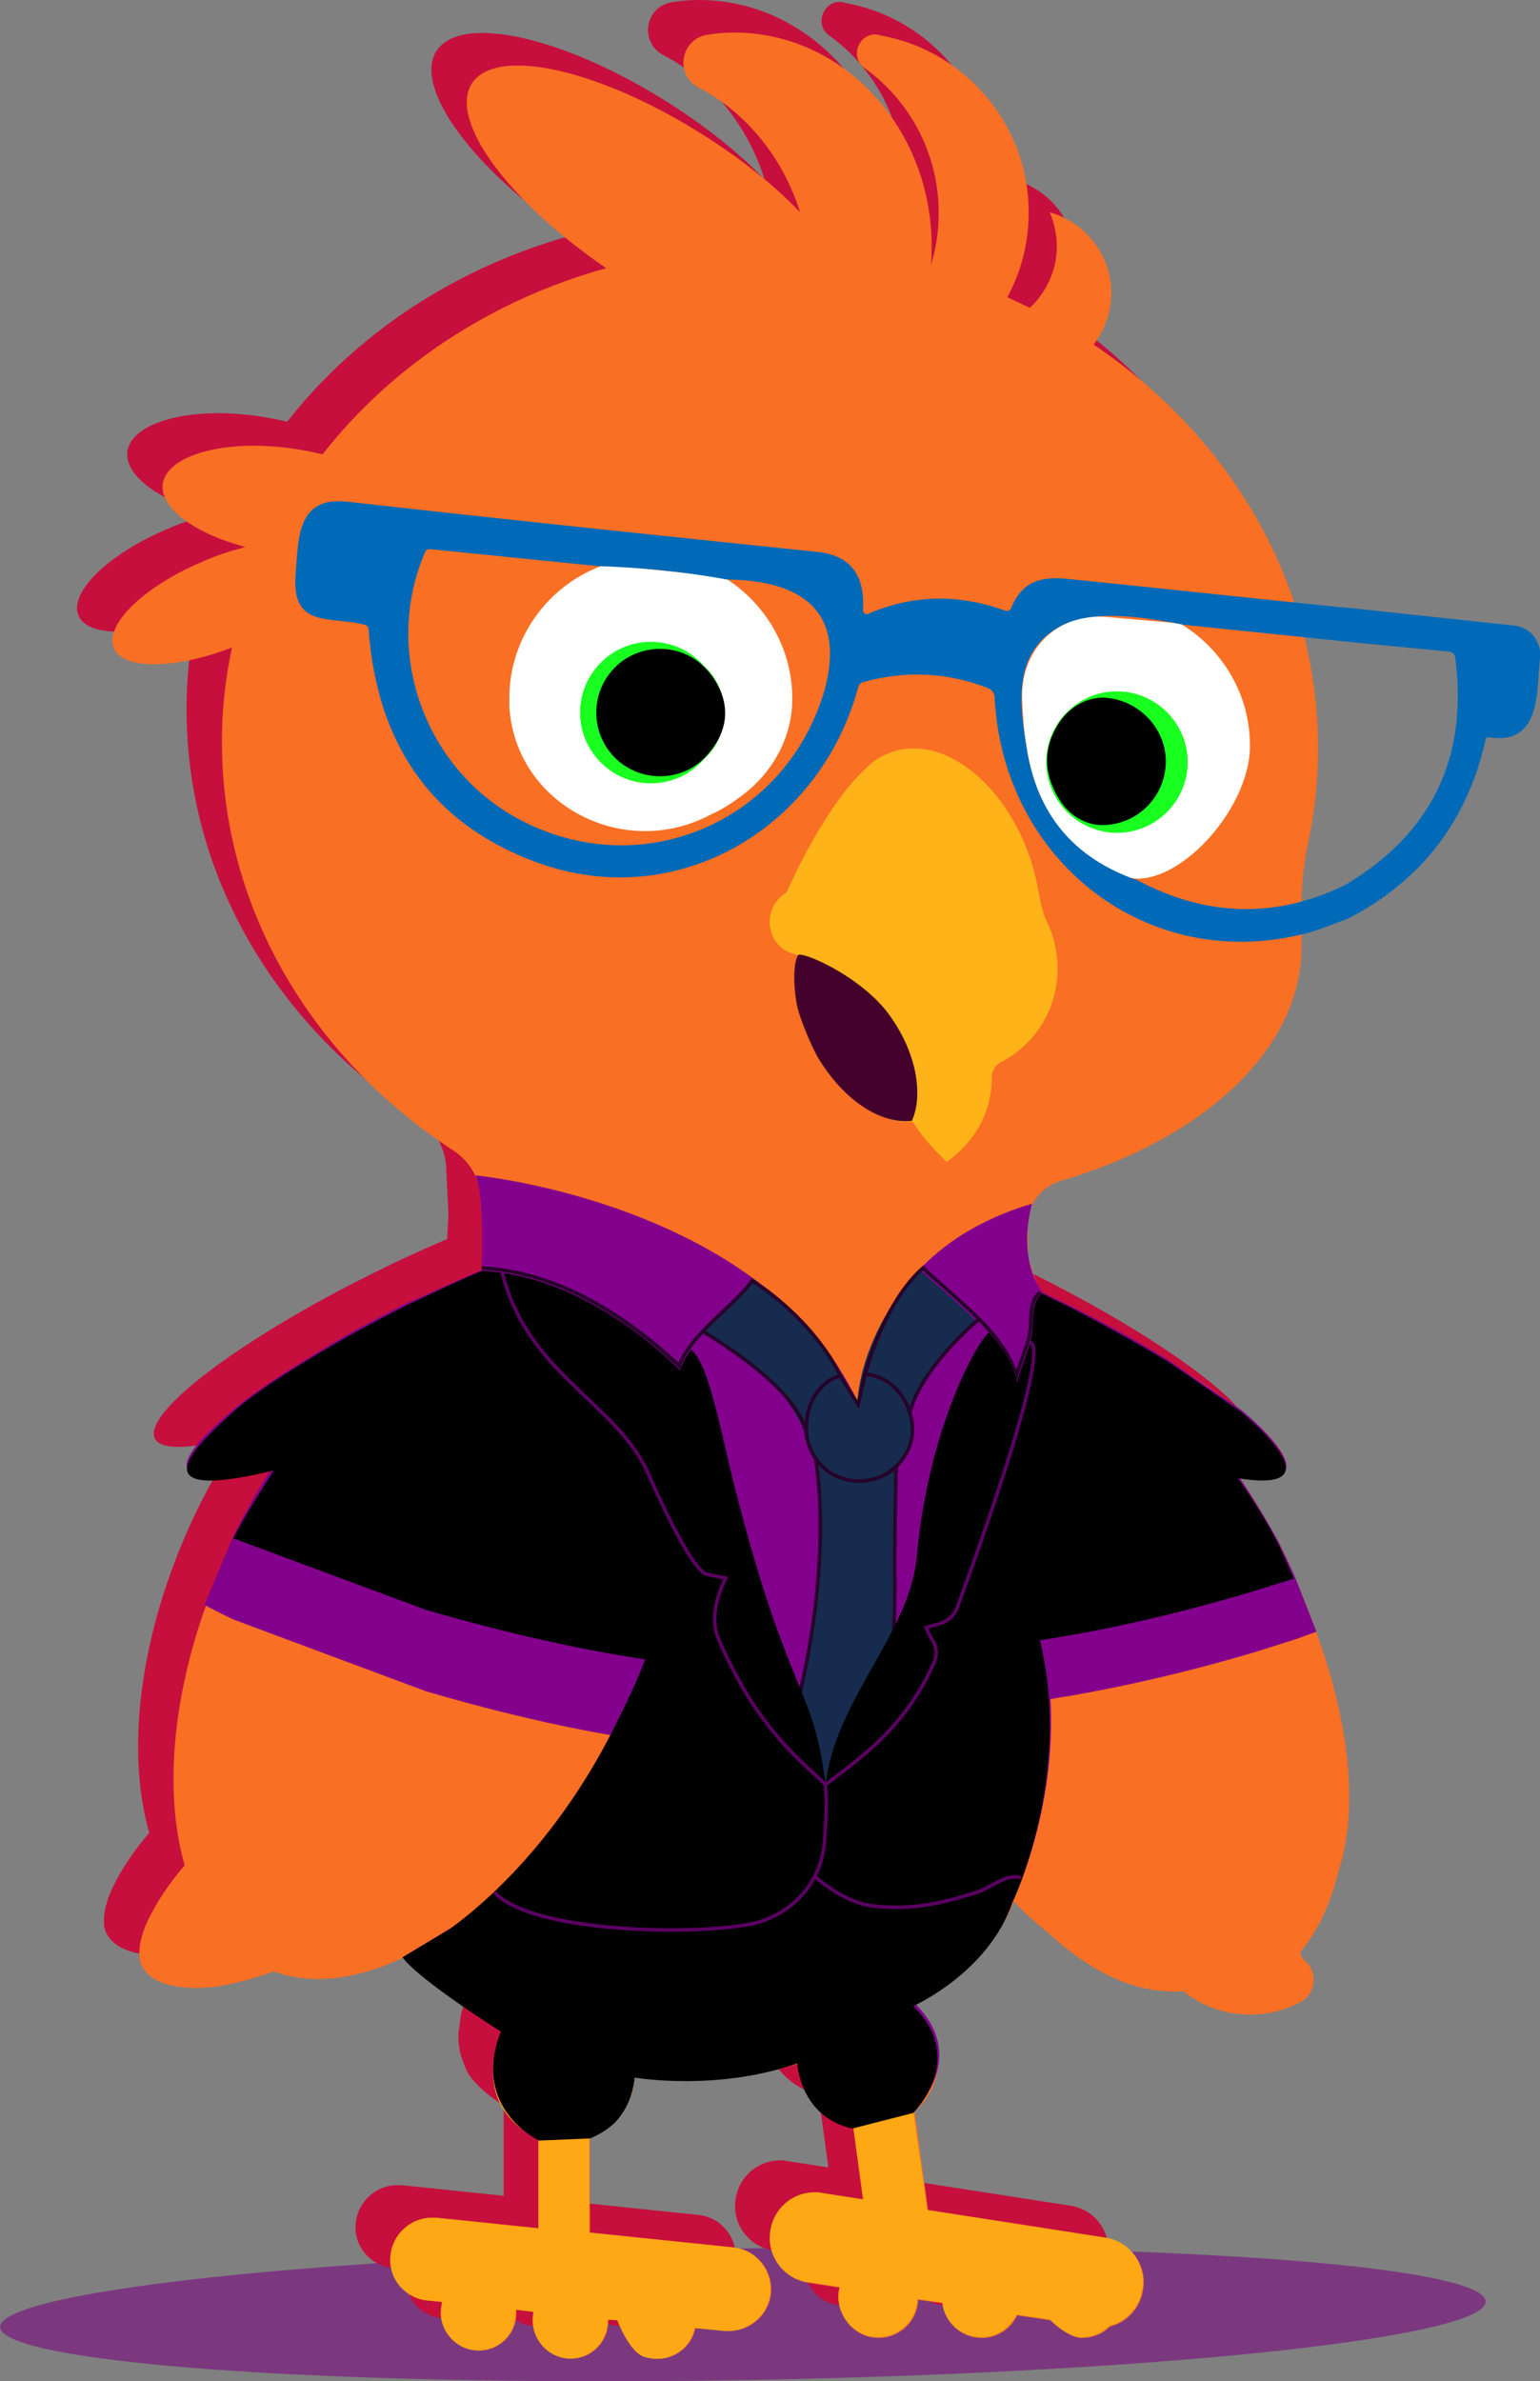 <?xml version="1.0" encoding="utf-8"?>
<!-- Generator: Adobe Illustrator 28.0.0, SVG Export Plug-In . SVG Version: 6.00 Build 0)  -->
<svg version="1.1" id="Capa_1" xmlns="http://www.w3.org/2000/svg" xmlns:xlink="http://www.w3.org/1999/xlink" x="0px" y="0px"
	 viewBox="0 0 217.7 336.5" style="enable-background:new 0 0 217.7 336.5;" xml:space="preserve">
<rect x="0" y="0" width="217.7" height="336.5" fill="#808080" stroke="none"/>
<style type="text/css">
	.st0{fill:#7B387F;}
	.st1{fill:#C60F3D;}
	.st2{fill:#F96F24;}
	.st3{fill:#FEB319;}
	.st4{fill:#44012C;}
	.st5{fill:#FFFFFF;}
	.st6{fill:#19FF1F;}
	.st7{fill:#006AB8;}
	.st8{fill:#FDA814;}
	.st9{fill:#82008C;}
	.st10{fill:#162B4E;}
	.st11{fill:none;stroke:#27002A;stroke-width:0.5;stroke-miterlimit:10;}
	.st12{fill:#162B4E;stroke:#27002A;stroke-width:0.5;stroke-miterlimit:10;}
	.st13{fill:none;stroke:#5B0062;stroke-width:0.5;stroke-miterlimit:10;}
</style>
<g>
	<g>
		
			<ellipse transform="matrix(1 -1.719754e-02 1.719754e-02 1 -5.608 1.854)" class="st0" cx="105" cy="327" rx="105" ry="9.3"/>
		<path class="st1" d="M84.7,288.7c-0.2,2.5-1.2,4.7-2.8,6.4c-1,0.9-2.2,1.7-3.5,2.2v0.2v13.4l20.3,2.1c3.2,0.3,5.6,3.2,5.3,6.5
			c-0.3,3-2.9,5.3-5.9,5.3h-0.6l-4.2-0.4c-0.6,3.1-3.9,5.2-7.3,4c-2-0.8-3.6-5-3.6-5v-0.1l-1.4-0.1c0,0.1,0,0.1,0,0.2
			c0,3-2.5,5.5-5.6,5.3c-2.9-0.2-5.1-2.7-5-5.6c0-0.4,0.1-0.7,0.1-1l-2.5-0.3v0.5c0,3.2-2.8,5.7-6.1,5.2c-2.5-0.4-4.4-2.6-4.5-5.1
			c0-0.6,0.1-1.2,0.2-1.7l-2.1-0.2c-3.2-0.3-5.6-3.2-5.2-6.4c0.3-3,2.9-5.3,5.8-5.3h0.6l14.5,1.5v-12.7c0,0-0.2-0.1-0.4-0.3
			c-0.9-0.6-3.1-2.1-4.5-4.1c-0.6-0.9-1.3-3.2-1.3-3.3c-0.1-0.7-0.2-1.4-0.2-2.1c0-0.6,0.1-1.2,0.2-1.7c0.1-1.4,0.4-2.7,1-3.7
			c-4.1-2.4-7.9-5.1-11.3-8.4l-0.2-0.2c0,0-0.9-0.6-2.4-1.8c-6.5,3.1-12.9,4-18.4,2c-2.8,1-5.4,1.7-7.8,2.1
			c-5.3,0.7-9.4-0.2-10.8-2.8c-0.2-0.4-0.4-0.9-0.4-1.4l0,0c0-0.2,0-0.3,0-0.5c0-0.1,0-0.3,0-0.4c0.1-1.3,0.5-2.8,1.3-4.4
			c1.1-2.3,2.8-4.9,5.1-7.6c-3.5-12.2-1.2-29.6,7.2-46.5c1.7-3.3,3.5-6.5,5.4-9.5c-6.5,1.8-11,2-11.8,0.3
			c-1.8-3.6,12.1-14.1,30.9-23.4c3.6-1.8,7.1-3.4,10.4-4.8l0.2-3.4l0,0l-0.3-6.2c0-3-1.5-5.9-4-7.5c-20.4-13.3-33.4-35.2-32.7-59.6
			c0.1-3.9,0.6-7.8,1.4-11.5c-8,3.1-15.4,3.2-16.7,0.1c-1.4-3.3,4.3-8.8,12.7-12.3c2-0.9,4-1.5,5.9-2c-7.2-1.9-12.1-5.5-11.7-8.9
			c0.6-4.1,8.8-6.4,18.4-5c1.5,0.2,2.9,0.5,4.2,0.8c9.7-12.4,23.8-21.8,40.1-26.3c-13.9-9.5-22.3-20.9-19-26.1
			c3.5-5.4,18.5-1.9,33.4,7.7c5.1,3.3,9.6,6.9,13,10.5c-2.4-7.7-7.6-14.1-14.3-17.6c-3.5-1.8-2.6-7,1.3-7.5C96.3,0.1,97.6,0,98.8,0
			c15.4,0,27.9,13.5,27.9,30.2c0,0.9,0,1.8-0.1,2.7c0.7-2.3,1.1-4.8,1.1-7.4c0-8.4-4.1-15.9-10.5-20.5c-2.2-1.6-0.7-5.1,1.9-4.7
			c0.1,0,0.2,0,0.3,0.1c11.1,1.9,19.8,11.2,20.9,22.5c0.5,5.3-0.6,10.3-2.9,14.5c1.1,0.5,2.1,1,3.2,1.5c2.3-2.2,3.8-5.3,3.8-8.7
			c0-1.7-0.4-3.4-1-4.8c5,1.4,8.7,6,8.7,11.4c0,2.8-1,5.3-2.5,7.3c19.8,13.3,32.4,34.9,31.7,59c-0.1,3.9-0.6,7.8-1.4,11.5
			c-0.9,4.4-1.1,8.8-0.9,13.3v1.2c0,14.7-14,27.3-34.1,33.2c-2.7,0.8-4.6,3.3-4.6,6.1v4.4c0,0,0.7,3,1.9,5.3c0,0,0,0.1,0.1,0.1l0,0
			c1.2,0.6,2.5,1.2,3.7,1.8c12.3,6.1,22.5,12.7,27.6,17.5c2.5,2.5,3.7,4.5,3.1,5.7c-0.6,1.2-3,1.5-6.5,0.9c2,3,3.9,6.2,5.7,9.5
			c0.8,1.6,1.5,3.2,2.2,4.9c2,4.6,3.6,9,4.8,13.1c3.3,11.3,3.7,20.9,1.3,28.3c-1.1,4.5-2.9,8.4-5.4,11.4c0.1,0.5,0.3,0.9,0.7,1.2
			c1.9,1.7,1.5,4.8-0.8,5.9c-2.1,1.1-4.5,1.7-7,1.7c-3,0-5.9-0.9-8.3-2.5c-0.4-0.2-0.7-0.5-1.1-0.8c-1.6,0.1-3.2,0-4.9-0.3
			c-4.7-0.9-9.4-3.5-14.4-8.1c-1.6-1.3-3.2-2.7-4.7-4.3c-2.2,5.9-8,11.9-14.1,14.7c2.3,1.9,3.7,4.9,3.5,8.1
			c-0.2,2.7-1.4,5.1-3.4,6.9l1.9,14l25.1,3.9c3.5,0.5,5.9,3.8,5.3,7.3c-0.4,2.6-2.3,4.6-4.7,5.2c-1,1-2.4,1.6-4,1.6
			c-1.9,0-4.4-2.5-4.4-2.5l-4.7-0.7c-0.9,1.9-2.8,3.2-5,3.2c-2.8,0-5.2-2.1-5.5-4.9l-3.5-0.5c-0.1,3.3-3.1,5.9-6.6,5.3
			c-2.7-0.5-4.6-3-4.6-5.7c0-0.5,0.1-0.9,0.2-1.3l-4.5-0.7c-3.5-0.5-5.9-3.8-5.3-7.3c0.5-3.2,3.2-5.4,6.3-5.4c0.3,0,0.7,0,1,0.1
			l5.8,0.9l-1.4-10.3c-4.2-1-7.4-4.6-7.7-9c-4.9,1.5-10.1,2.3-15.4,2.3c-2.6,0-5.1-0.2-7.5-0.5"/>
	</g>
	<g>
		<path class="st2" d="M89.7,293.3c-0.2,2.5-1.2,4.7-2.8,6.4c-1,0.9-2.2,1.7-3.5,2.2v0.2v13.4l20.3,2.1c3.2,0.3,5.6,3.2,5.3,6.5
			c-0.3,3-2.9,5.3-5.9,5.3h-0.6l-4.2-0.4c-0.6,3.1-3.9,5.2-7.3,4c-2-0.8-3.6-5-3.6-5v-0.1l-1.4-0.1c0,0.1,0,0.1,0,0.2
			c0,3-2.5,5.5-5.6,5.3c-2.9-0.2-5.1-2.7-5-5.6c0-0.4,0.1-0.7,0.1-1l-2.5-0.3v0.5c0,3.2-2.8,5.7-6.1,5.2c-2.5-0.4-4.4-2.6-4.5-5.1
			c0-0.6,0.1-1.2,0.2-1.7l-2.1-0.2c-3.2-0.3-5.6-3.2-5.2-6.4c0.3-3,2.9-5.3,5.8-5.3h0.6l14.5,1.5v-12.7c0,0-0.2-0.1-0.4-0.3
			c-0.9-0.6-3.1-2.1-4.5-4.1c-0.6-0.9-1.3-3.2-1.3-3.3c-0.1-0.7-0.2-1.4-0.2-2.1c0-0.6,0.1-1.2,0.2-1.7c0.1-1.4,0.4-2.7,1-3.7
			c-4.1-2.4-7.9-5.1-11.3-8.4l-0.2-0.2c0,0-0.9-0.6-2.4-1.8c-6.5,3.1-12.9,4-18.4,2c-2.8,1-5.4,1.7-7.8,2.1
			c-5.3,0.7-9.4-0.2-10.8-2.8c-0.2-0.4-0.4-0.9-0.4-1.4l0,0c0-0.2,0-0.3,0-0.5c0-0.1,0-0.3,0-0.4c0.1-1.3,0.5-2.8,1.3-4.4
			c1.1-2.3,2.8-4.9,5.1-7.6c-3.5-12.2-1.2-29.6,7.2-46.5c1.7-3.3,3.5-6.5,5.4-9.5c-6.5,1.8-11,2-11.8,0.3
			c-1.8-3.6,12.1-14.1,30.9-23.4c3.6-1.8,7.1-3.4,10.4-4.8l0.2-3.4l0,0l-0.3-6.2c0-3-1.5-5.9-4-7.5c-20.4-13.3-33.4-35.2-32.7-59.6
			c0.1-3.9,0.6-7.8,1.4-11.5c-8,3.1-15.4,3.2-16.7,0.1c-1.4-3.3,4.3-8.8,12.7-12.3c2-0.9,4-1.5,5.9-2c-7.2-1.9-12.1-5.5-11.7-8.9
			c0.6-4.1,8.8-6.4,18.4-5c1.5,0.2,2.9,0.5,4.2,0.8c9.7-12.4,23.8-21.8,40.1-26.3c-13.9-9.5-22.3-20.9-19-26.1
			c3.5-5.4,18.5-1.9,33.4,7.7c5.1,3.3,9.6,6.9,13,10.5c-2.4-7.7-7.6-14.1-14.3-17.6c-3.5-1.8-2.6-7,1.3-7.5c1.2-0.2,2.5-0.3,3.7-0.3
			c15.4,0,27.9,13.5,27.9,30.2c0,0.9,0,1.8-0.1,2.7c0.7-2.3,1.1-4.8,1.1-7.4c0-8.4-4.1-15.9-10.5-20.5c-2.2-1.6-0.7-5.1,1.9-4.7
			c0.1,0,0.2,0,0.3,0.1c11.1,1.9,19.8,11.2,20.9,22.5c0.5,5.3-0.6,10.3-2.9,14.5c1.1,0.5,2.1,1,3.2,1.5c2.3-2.2,3.8-5.3,3.8-8.7
			c0-1.7-0.4-3.4-1-4.8c5,1.4,8.7,6,8.7,11.4c0,2.8-1,5.3-2.5,7.3c19.8,13.3,32.4,34.9,31.7,59c-0.1,3.9-0.6,7.8-1.4,11.5
			c-0.9,4.4-1.1,8.8-0.9,13.3v1.2c0,14.7-14,27.3-34.1,33.2c-2.7,0.8-4.6,3.3-4.6,6.1v4.4c0,0,0.7,3,1.9,5.3c0,0,0,0.1,0.1,0.1l0,0
			c1.2,0.6,2.5,1.2,3.7,1.8c12.3,6.1,22.5,12.7,27.6,17.5c2.5,2.5,3.7,4.5,3.1,5.7c-0.6,1.2-3,1.5-6.5,0.9c2,3,3.9,6.2,5.7,9.5
			c0.8,1.6,1.5,3.2,2.2,4.9c2,4.6,3.6,9,4.8,13.1c3.3,11.3,3.7,20.9,1.3,28.3c-1.1,4.5-2.9,8.4-5.4,11.4c0.1,0.5,0.3,0.9,0.7,1.2
			c1.9,1.7,1.5,4.8-0.8,5.9c-2.1,1.1-4.5,1.7-7,1.7c-3,0-5.9-0.9-8.3-2.5c-0.4-0.2-0.7-0.5-1.1-0.8c-1.6,0.1-3.2,0-4.9-0.3
			c-4.7-0.9-9.4-3.5-14.4-8.1c-1.6-1.3-3.2-2.7-4.7-4.3c-2.2,5.9-8,11.9-14.1,14.7c2.3,1.9,3.7,4.9,3.5,8.1
			c-0.2,2.7-1.4,5.1-3.4,6.9l1.9,14l25.1,3.9c3.5,0.5,5.9,3.8,5.3,7.3c-0.4,2.6-2.3,4.6-4.7,5.2c-1,1-2.4,1.6-4,1.6
			c-1.9,0-4.4-2.5-4.4-2.5l-4.7-0.7c-0.9,1.9-2.8,3.2-5,3.2c-2.8,0-5.2-2.1-5.5-4.9l-3.5-0.5c-0.1,3.3-3.1,5.9-6.6,5.3
			c-2.7-0.5-4.6-3-4.6-5.7c0-0.5,0.1-0.9,0.2-1.3l-4.5-0.7c-3.5-0.5-5.9-3.8-5.3-7.3c0.5-3.2,3.2-5.4,6.3-5.4c0.3,0,0.7,0,1,0.1
			l5.8,0.9l-1.4-10.3c-4.2-1-7.4-4.6-7.7-9c-4.9,1.5-10.1,2.3-15.4,2.3c-2.6,0-5.1-0.2-7.5-0.5"/>
		<g>
			<g>
				<path class="st3" d="M112.5,134.9c0.1,0,0.2,0.1,0.4,0.1c-0.3,1-0.5,2.1-0.5,3.3c0,1.5,0.2,3.1,0.6,4.7c0.5,2,1.3,4,2.5,6
					c3.6,6.2,9.2,10,13.5,9.5c1.5,2.3,2.7,3.6,4.8,5.7c3.9-2.7,6.4-6.9,6.4-11.9l0,0c0-0.9,0.5-1.8,1.3-2.2c4.8-2.5,8-7.4,8-13.2
					c0-2.3-0.5-4.5-1.4-6.4c-0.7-1.4-1-2.9-1.3-4.5c-0.2-1.4-0.6-2.8-1-4.2c-3.5-10.9-12.2-17.9-19.5-15.6c-1.5,0.5-2.9,1.3-4,2.5
					l0,0c-2.6,2.3-6.1,7.3-9.2,13.4c-0.7,1.4-1.3,2.7-1.9,4c-1.5,0.9-2.5,2.6-2.4,4.4c0,0.4,0.1,0.7,0.2,1.1
					C109.4,133.2,110.7,134.5,112.5,134.9"/>
				<path class="st4" d="M128.9,158.4c1.6-3.5,0.8-9.5-3.2-15c-4-5.5-12.5-9.1-12.9-8.4c-0.8,1.3-0.6,5.6,0.1,8
					c0.6,1.9,1.6,4.4,2.7,6.4C119.3,155.6,124.6,158.9,128.9,158.4z"/>
			</g>
			<g>
				<g>
					<path class="st5" d="M105.8,111.7c3.8-3.2,6.2-7.9,6.2-12.9v-0.1c0-7.3-4-13.7-9.8-17.2l-16.7-1.7C77.7,82.5,72,89.9,72,98.7
						c0,0.4,0,0.8,0,1.1c0.8,13.9,16.2,21.9,28.5,15.3C102.3,114.3,104.1,113.1,105.8,111.7z"/>
					<path class="st5" d="M158.3,123.6c6.8,3.3,18.4-8.6,18.4-18.2c0-7.4-4-13.8-9.9-17.3l-10.2-0.9c-7.1-0.7-12.5,4.6-12.1,11.9
						C144.9,108.3,146.6,118,158.3,123.6z"/>
					<path class="st6" d="M152.2,115.9c1.6,1.1,3.6,1.8,5.7,1.8c5.5,0,10-4.5,10-10s-4.5-10-10-10c-2.1,0-4,0.6-5.7,1.8
						c-2.6,1.8-4.3,4.8-4.3,8.2C147.9,111,149.6,114.1,152.2,115.9z"/>
					<path class="st6" d="M99.5,107.3c1.8-1.6,2.9-4,2.9-6.6s-1.1-5-2.9-6.6C97.7,92,95,90.7,92,90.7c-5.5,0-10,4.5-10,10
						s4.5,10,10,10C95,110.7,97.7,109.4,99.5,107.3z"/>
					<g>
						<path d="M156.2,98.6C156.2,98.6,156.3,98.6,156.2,98.6c4.7,0.3,8.5,4.2,8.6,8.8c0.1,5.1-4,9.2-9,9.2l0,0
							c-2.3,0-4.4-1.3-5.7-3.1c-1.8-2.6-3.6-7,0-11.9C151.6,99.7,153.8,98.5,156.2,98.6z"/>
						<path d="M99.4,107.3c-1.6,1.5-3.7,2.4-6.1,2.4c-5,0-9-4-9-9s4-9,9-9c2.4,0,4.5,0.9,6.1,2.4C99.4,94.1,106.4,100.3,99.4,107.3z
							"/>
					</g>
				</g>
				<path class="st7" d="M190.7,85.9l23.3,2.5c2.3,0.2,4,2.3,3.7,4.6l0,0c-0.5,4.6,0.2,12.3-7.1,11.2c-0.3-0.1-0.6,0.1-0.6,0.4
					c-2.6,11.4-9,19.8-19.4,25.2c-2.9,1.1-4.8,1.8-5.6,2c-22.7,6.1-43.3-10.2-44.4-33.3c0-0.5-0.4-1-0.8-1.2
					c-5.8-2.3-11.7-2.6-17.8-0.9c-0.4,0.1-0.6,0.4-0.7,0.8c-5.5,20.2-26.3,32.3-46.4,24.3c-14-5.5-21.6-16.4-22.8-32.6
					c0-0.3-0.2-0.5-0.5-0.6c-5-1.3-10.5,0.6-9.8-7.3c0.4-5,0.2-10.9,7.3-10.1c22.2,2.5,44.3,4.8,66.5,7.1c4.6,0.5,6.7,3.2,6.4,8.3
					c0,0.2,0.2,0.4,0.4,0.5c0.1,0,0.1,0,0.2,0c6.4-2.8,12.9-2.9,19.5-0.5c0.3,0.1,0.6,0,0.8-0.3c1.5-3.7,4-4.6,8-4.2
					c12.8,1.3,25.7,2.7,38.5,4C189.6,85.8,190.5,85.9,190.7,85.9z M102.8,81.9c-6-1.1-12.1-1.7-18.3-1.9l-23.7-2.4
					c-0.3,0-0.6,0.1-0.7,0.4c-6.2,14.4,0.2,31.1,13.7,38c17.3,8.9,37.5-0.1,42.8-18.6C119.6,86.2,113.1,82,102.8,81.9z M160.8,124.4
					c9.8,5.2,19.6,5.4,29.3,0.7c12.3-7.3,17.5-18,15.6-32.3c-0.1-0.4-0.3-0.6-0.7-0.7l-13.4-1.3l-24.2-2.5c-5.2-1-13-2.4-17.7,0.3
					c-6.3,3.6-5.7,10.3-4.6,16.9C146.5,115,151.8,121.3,160.8,124.4z"/>
			</g>
			<g>
				<path class="st8" d="M89.7,293.3c0,2.8-1.3,4.9-2.8,6.3c-0.1,0.1-0.1,0.1-0.2,0.2c-1.6,1.5-3.4,2.3-3.4,2.3v13.4l20.3,2.1
					c3.2,0.3,5.6,3.2,5.3,6.5c-0.3,3-2.9,5.3-5.9,5.3h-0.6l-4.2-0.4c-0.6,3.1-3.9,5.2-7.3,4c-2-0.8-3.6-5-3.6-5v-0.1l-1.4-0.1
					c0,0.1,0,0.1,0,0.2c0,3-2.5,5.5-5.6,5.3c-2.9-0.2-5.1-2.7-5-5.6c0-0.4,0.1-0.7,0.1-1l-2.5-0.3v0.5c0,3.2-2.8,5.7-6.1,5.2
					c-2.5-0.4-4.4-2.6-4.5-5.1c0-0.6,0.1-1.2,0.2-1.7l-2.1-0.2c-3.2-0.3-5.6-3.2-5.2-6.4c0.3-3,2.9-5.3,5.8-5.3h0.6l14.5,1.5v-12.7
					c0,0-6.6-2.4-6.4-9.7c0-0.1,0-0.2,0-0.3c0-0.1,0-0.2,0-0.4c0-0.2,0-0.5,0.1-0.7V291c0.2-1.2,0.5-2.5,1-3.9
					C76.1,290.2,82.6,292.4,89.7,293.3"/>
				<path class="st8" d="M129.1,298.3c0.3-0.3,2.4-2.4,3.2-5.4c0.6-2.2,0.5-4.8-1.4-7.5c-0.5-0.7-1.1-1.4-1.9-2.1l0,0
					c-4.2,3.7-9.7,6.6-16.1,8.4c0.2,1.4,0.5,2.6,1,3.6c2.2,4.7,6.7,5.2,6.7,5.2l1.4,10.3l-5.8-0.9c-0.3-0.1-0.7-0.1-1-0.1
					c-3.1,0-5.8,2.2-6.3,5.4c-0.6,3.5,1.8,6.8,5.3,7.3l4.5,0.7c-0.1,0.4-0.2,0.8-0.2,1.3c0,2.7,1.9,5.2,4.6,5.7
					c3.5,0.6,6.5-2,6.6-5.3l3.5,0.5c0.3,2.8,2.7,4.9,5.5,4.9c2.2,0,4.1-1.3,5-3.2l4.7,0.7c0,0,2.5,2.5,4.4,2.5c1.6,0,3-0.6,4-1.6
					c2.4-0.6,4.3-2.6,4.7-5.2c0.6-3.5-1.8-6.8-5.3-7.3l-25.1-3.9L129.1,298.3"/>
			</g>
		</g>
	</g>
	<g>
		<g>
			<g>
				<path class="st9" d="M68.1,179.5c0.4-11.7-0.9-13.4-0.9-13.4s22.2,2.1,39.2,14.5c6,4.4,11.4,10.2,14.9,17.6c0,0,0.5-10,8.4-18.5
					c3.6-3.9,8.8-7.4,16.2-9.6c0,0-1,3.2-0.6,6.9c0.2,1.8,0.8,3.8,2,5.6l3.7,1.8c5.1,2.5,9.9,5.2,14,7.7l10.4,7.1
					c0,0,14.7,11.8-0.3,9.4c2,3,3.9,6.1,5.7,9.4c0.7,1.5,1.5,3.1,2.2,4.7c0,0,1.6,4,3.1,7.9l-3.1,1.1l-5.7,1.8
					c-10.1,3-19.9,5.2-28.8,6.6c0.9,15.6-5.2,28.2-5.2,28.2c-3.4,9.9-14,14.8-14,14.8c7.8,7.6,0.1,15.1-0.1,15l-8.6,2.2
					c-7.4-1.7-7.7-9-7.7-9c-11.4,3.9-23.1,1.7-23.1,1.7c-0.2,2.5-1.2,4.8-2.8,6.5c-1,0.9-2.2,1.8-3.5,2.3l-7.2,0.3
					c0,0-9.6-4.3-5.3-15.2c0,0-5-2.5-13.9-10.4l6.9-4.2c8.3-6,16.3-15.4,22.3-27.1c-8.1-1.4-16.9-3.5-26.1-6.2l-27.1-10.1
					c0,0-1.6-0.7-4.2-2.1l4.2-10c1.7-3.3,3.5-6.6,5.5-9.5c-20.6,5-9.9-4.5-5.4-8.3c4.6-3.9,15.9-10.4,15.9-10.4
					c2.7-1.5,5.5-3,8.5-4.5C61.3,182.5,64.7,180.9,68.1,179.5"/>
				<path class="st10" d="M127.2,206.7c-1.1,1.8-0.9,11.1-0.7,14.4c0.4,6.7-0.3,15.5-2.3,25c-0.9,4.2-2,8.2-3.2,11.9l-7,7.2
					l-6.7-7.4c-0.1,0.2,4.7-12.6,6.3-20.4c2.1-9.8,2.8-18.9,2.3-25.7c-0.2-2.5-0.5-4.6-1-6.4l-0.8-2.1c-1.3-3.3-3.3-6.3-5.9-8.6
					c-2.4-2.2-5.1-3.9-8.7-6.3c2.5-2.6,5.3-4.8,7-7.2c6.4,4.5,10.5,10.1,12.7,13.6l2,3.8c0.1-3.8,2-11.9,8.9-19
					c2.2,2.1,5.3,4.5,7.9,7.2c-3.9,3-6.9,6.9-9.1,11.8c-0.2,0.4-0.3,0.8-0.5,1.2L127.2,206.7z"/>
			</g>
			<g>
				<path class="st11" d="M106.4,180.9c-1.7,2.4-4.6,4.6-7.1,7.3c-1.4,1.5-2.6,3-3.3,4.8c-7.5-7.1-17.3-13.3-27.9-13.8"/>
				<path class="st11" d="M130.5,179.2c2.2,2.1,5.2,4.5,7.9,7.2c2.3,2.3,4.4,5,5.3,8c0.8-3,2-4.7,2-7.7c0.1-0.9-0.1-3.1,1.4-4.1"/>
				<path class="st12" d="M118.8,194.4c1.4,2.3,2.5,4.1,2.5,4.1l1-4.3c3.1,0.2,5.4,2.5,6.3,5.4c0.2,0.7,0.4,1.5,0.4,2.3
					c0,1.3-0.3,2.5-0.9,3.5c-0.3,0.5-0.6,1-1,1.4c-0.1,0.2-0.3,0.3-0.4,0.4c-1.1,1.1-2.5,1.8-4.1,2c-0.4,0.1-0.7,0.1-1.1,0.1
					c-0.8,0-1.5-0.1-2.2-0.3c-0.4-0.1-0.8-0.3-1.3-0.5c-1.2-0.6-2.2-1.6-2.9-2.7c-0.5-0.8-0.8-1.6-1-2.5c-0.1-0.4-0.1-0.7-0.1-1.1
					c0-0.1,0-0.2,0-0.3C113.9,198.5,115.7,195.3,118.8,194.4z"/>
				<path class="st11" d="M99.4,188.2c0,0,13.6,7.8,14.6,14.5"/>
				<path class="st11" d="M115.3,206.2c0,0,4.1,21.2-8.1,51.6l6.8,7.4l7-7.2"/>
				<path class="st11" d="M118.8,194.4c0,0-3.3-7.5-12.7-13.6"/>
				<path class="st11" d="M122.3,194.2c0,0,2.6-10.3,8.4-15.2"/>
				<path class="st11" d="M138.4,186.4c0,0-8.4,7-9.8,13.4"/>
				<path class="st11" d="M126.7,207.2c0,0-0.3,10.9-0.2,17.3c0,2.9-0.1,5.8-0.4,8.7c-0.8,7.3-2.5,20.1-5,24.8"/>
			</g>
		</g>
		<g>
			<path d="M147.3,182.8c-1.4,1.1-1.2,3.3-1.3,4.2c0,3.1-1.5,5.3-2.2,8.4c-0.6-2.6-2-4.8-4-7.1c-1.9,1.6-8.6,13.9-10.2,31.7
				c-1,10.9-11.5,20.1-12.9,32.2c-1.7-14-5-12-12.4-40.3c-2.4-9.1-3.9-18.9-6.6-21.2c0,0-0.7,0.8-1.6,2.9c-8-7.8-18.1-13.6-28-14
				c-3.3,1.4-6.9,3.1-10.5,4.8c-3,1.5-5.8,3-8.5,4.5c0,0-11.6,6.5-16,10.5s-15,13.4,5.6,8.4c-1.9,3-4,6.2-5.7,9.6l27.2,10.1
				c11,3.2,21.6,5.6,31,7c-1.2,3.2-2.7,6.3-4.3,9.5c-6.2,12.4-14.7,22.3-23.3,28.6l-6.7,4c2.3,3.2,13.9,10.5,13.9,10.5
				c-4.3,10.9,5.4,15.4,5.4,15.4l7.2-0.3c1.3-0.5,2.5-1.3,3.5-2.2c1.6-1.7,2.6-3.9,2.8-6.4c0,0,11.6,2,23-2c0,0,0.4,7.6,7.8,9.2
				l8.6-2.2c0,0,7.7-7.6,0-15.1c0,0,10.6-4.7,14-14.6c0,0,8.6-17.8,3.9-37.1c9.2-1.4,19.4-3.7,30.1-6.9l5.8-1.8
				c-0.7-1.6-1.4-3.2-2.1-4.7c-1.7-3.4-3.7-6.5-5.8-9.5c15,2.4,0.4-9.4,0.4-9.4l-10.3-7.1c-4.2-2.5-9-5.2-14.1-7.8L147.3,182.8z"/>
			<g>
				<path class="st13" d="M71,179.8c3.6,14.6,16.4,18.4,20.8,28.8c0.9,2.1,6,13.5,8.2,13.9l2.6,0.5c0,0-2.7,4.8-1,8.7
					c5.6,12.9,11.9,17.3,15.1,20.5"/>
				<path class="st13" d="M116.7,252.1c0,0.9,0.1,1.8,0.1,2.7c0,1.6-0.1,3.2-0.2,4.9c0,0.4-0.1,0.8-0.1,1.1c-0.2,1.5-0.6,3-1.3,4.3"
					/>
				<path class="st13" d="M115,265L115,265c0,0,3.9,3.7,8.1,4.3c4.8,0.6,9,0.1,15.3-2c1.5-0.5,4.2-2.7,5.9-1.9"/>
				<path class="st13" d="M115.2,265.1c-1.6,3.2-4.6,5.6-8.2,6.6c-7.4,1.9-31.8,1.6-37.1-4.3"/>
				<path class="st13" d="M145.6,189.7c3.4,0.9-10.3,37.5-10.3,37.5c-0.4,1.1-1.4,2-2.6,2.3l-1.8,0.5c0.3,0.7,0.6,1.3,1,1.9
					c0.5,0.9,0.6,1.9,0.2,2.9c-4.1,9.4-10.6,13.7-15.4,17.4"/>
			</g>
		</g>
	</g>
</g>
</svg>
